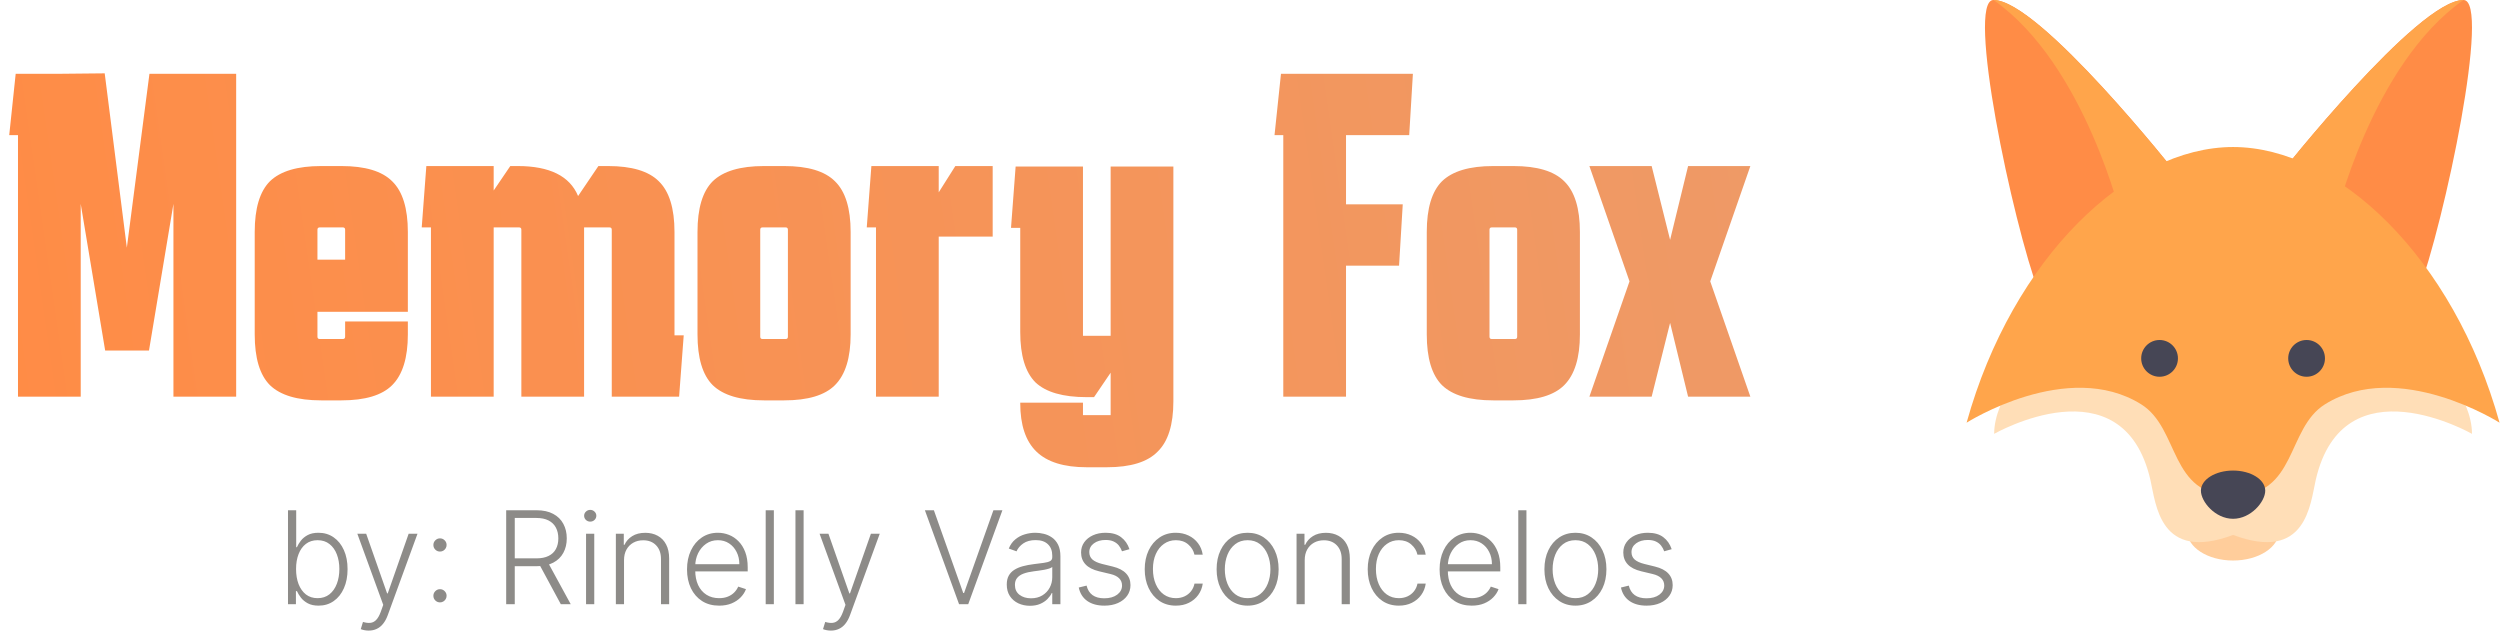 <svg width="271" height="69" viewBox="0 0 271 69" fill="none" xmlns="http://www.w3.org/2000/svg">
<path d="M31.218 65.493V55.311H32.108V59.313H32.187C32.287 59.084 32.429 58.849 32.615 58.607C32.804 58.365 33.051 58.163 33.356 58C33.664 57.835 34.052 57.752 34.519 57.752C35.145 57.752 35.696 57.917 36.17 58.249C36.644 58.577 37.013 59.038 37.278 59.631C37.544 60.221 37.676 60.909 37.676 61.694C37.676 62.483 37.544 63.174 37.278 63.767C37.017 64.361 36.649 64.823 36.175 65.154C35.704 65.486 35.157 65.652 34.534 65.652C34.07 65.652 33.682 65.569 33.371 65.403C33.062 65.237 32.814 65.034 32.625 64.792C32.436 64.546 32.29 64.308 32.187 64.076H32.078V65.493H31.218ZM32.093 61.679C32.093 62.296 32.184 62.843 32.366 63.32C32.552 63.794 32.817 64.167 33.162 64.439C33.51 64.707 33.931 64.841 34.425 64.841C34.932 64.841 35.361 64.702 35.712 64.424C36.064 64.142 36.33 63.762 36.513 63.285C36.695 62.808 36.786 62.273 36.786 61.679C36.786 61.093 36.695 60.564 36.513 60.093C36.334 59.623 36.069 59.25 35.717 58.975C35.366 58.696 34.935 58.557 34.425 58.557C33.928 58.557 33.505 58.691 33.157 58.96C32.812 59.225 32.549 59.593 32.366 60.064C32.184 60.531 32.093 61.069 32.093 61.679ZM39.963 68.356C39.787 68.356 39.623 68.34 39.471 68.306C39.318 68.273 39.197 68.237 39.108 68.197L39.346 67.417C39.648 67.509 39.917 67.543 40.152 67.516C40.387 67.493 40.596 67.387 40.778 67.198C40.961 67.012 41.123 66.727 41.266 66.343L41.544 65.567L38.735 57.856H39.694L41.962 64.324H42.031L44.298 57.856H45.258L42.026 66.701C41.89 67.069 41.723 67.375 41.524 67.62C41.325 67.869 41.095 68.053 40.833 68.172C40.575 68.295 40.285 68.356 39.963 68.356ZM47.695 65.299C47.499 65.299 47.33 65.229 47.188 65.09C47.049 64.951 46.979 64.782 46.979 64.583C46.979 64.387 47.049 64.22 47.188 64.081C47.33 63.938 47.499 63.867 47.695 63.867C47.894 63.867 48.063 63.938 48.202 64.081C48.341 64.22 48.411 64.387 48.411 64.583C48.411 64.715 48.378 64.836 48.312 64.946C48.248 65.052 48.162 65.138 48.053 65.204C47.947 65.267 47.828 65.299 47.695 65.299ZM47.695 59.79C47.499 59.79 47.33 59.721 47.188 59.581C47.049 59.442 46.979 59.273 46.979 59.074C46.979 58.879 47.049 58.711 47.188 58.572C47.33 58.43 47.499 58.358 47.695 58.358C47.894 58.358 48.063 58.43 48.202 58.572C48.341 58.711 48.411 58.879 48.411 59.074C48.411 59.207 48.378 59.328 48.312 59.437C48.248 59.543 48.162 59.629 48.053 59.696C47.947 59.759 47.828 59.79 47.695 59.79ZM54.87 65.493V55.311H58.157C58.879 55.311 59.482 55.442 59.966 55.703C60.453 55.962 60.82 56.322 61.065 56.782C61.313 57.24 61.438 57.765 61.438 58.358C61.438 58.952 61.313 59.475 61.065 59.929C60.82 60.383 60.455 60.738 59.971 60.993C59.487 61.248 58.887 61.376 58.171 61.376H55.372V60.526H58.147C58.677 60.526 59.118 60.438 59.469 60.262C59.824 60.087 60.087 59.837 60.26 59.512C60.435 59.187 60.523 58.802 60.523 58.358C60.523 57.914 60.435 57.526 60.26 57.195C60.084 56.86 59.819 56.602 59.464 56.419C59.113 56.237 58.669 56.146 58.132 56.146H55.8V65.493H54.87ZM59.36 60.899L61.865 65.493H60.791L58.311 60.899H59.36ZM63.528 65.493V57.856H64.418V65.493H63.528ZM63.981 56.544C63.798 56.544 63.643 56.482 63.513 56.36C63.384 56.234 63.319 56.083 63.319 55.907C63.319 55.732 63.384 55.583 63.513 55.46C63.643 55.334 63.798 55.271 63.981 55.271C64.163 55.271 64.319 55.334 64.448 55.46C64.577 55.583 64.642 55.732 64.642 55.907C64.642 56.083 64.577 56.234 64.448 56.36C64.319 56.482 64.163 56.544 63.981 56.544ZM67.644 60.72V65.493H66.759V57.856H67.619V59.054H67.698C67.877 58.663 68.156 58.35 68.534 58.115C68.915 57.876 69.385 57.757 69.945 57.757C70.459 57.757 70.91 57.864 71.298 58.08C71.689 58.292 71.992 58.605 72.207 59.02C72.426 59.434 72.536 59.943 72.536 60.546V65.493H71.651V60.6C71.651 59.974 71.475 59.479 71.124 59.114C70.776 58.749 70.308 58.567 69.722 58.567C69.321 58.567 68.964 58.653 68.653 58.826C68.341 58.998 68.094 59.247 67.912 59.571C67.733 59.893 67.644 60.276 67.644 60.72ZM77.953 65.652C77.241 65.652 76.624 65.486 76.104 65.154C75.584 64.82 75.181 64.357 74.896 63.767C74.614 63.174 74.473 62.491 74.473 61.719C74.473 60.95 74.614 60.267 74.896 59.671C75.181 59.071 75.574 58.602 76.074 58.264C76.578 57.922 77.16 57.752 77.819 57.752C78.233 57.752 78.633 57.828 79.017 57.98C79.402 58.13 79.746 58.36 80.051 58.672C80.36 58.98 80.603 59.369 80.782 59.84C80.961 60.307 81.051 60.861 81.051 61.5V61.938H75.085V61.157H80.146C80.146 60.667 80.046 60.226 79.848 59.835C79.652 59.441 79.379 59.129 79.027 58.9C78.679 58.672 78.276 58.557 77.819 58.557C77.335 58.557 76.909 58.686 76.541 58.945C76.174 59.203 75.885 59.545 75.676 59.969C75.471 60.393 75.367 60.857 75.363 61.361V61.828C75.363 62.435 75.468 62.965 75.676 63.419C75.888 63.87 76.189 64.22 76.576 64.468C76.964 64.717 77.423 64.841 77.953 64.841C78.315 64.841 78.631 64.785 78.903 64.672C79.178 64.56 79.408 64.409 79.594 64.22C79.783 64.028 79.925 63.817 80.022 63.588L80.862 63.862C80.746 64.183 80.555 64.48 80.29 64.752C80.028 65.024 79.7 65.242 79.306 65.408C78.915 65.57 78.464 65.652 77.953 65.652ZM83.886 55.311V65.493H83.001V55.311H83.886ZM87.112 55.311V65.493H86.227V55.311H87.112ZM90.07 68.356C89.895 68.356 89.731 68.34 89.578 68.306C89.426 68.273 89.305 68.237 89.215 68.197L89.454 67.417C89.755 67.509 90.024 67.543 90.259 67.516C90.495 67.493 90.703 67.387 90.886 67.198C91.068 67.012 91.23 66.727 91.373 66.343L91.651 65.567L88.842 57.856H89.802L92.069 64.324H92.139L94.406 57.856H95.365L92.134 66.701C91.998 67.069 91.83 67.375 91.632 67.62C91.433 67.869 91.202 68.053 90.94 68.172C90.682 68.295 90.392 68.356 90.07 68.356ZM101.233 55.311L104.415 64.284H104.504L107.686 55.311H108.66L104.957 65.493H103.962L100.258 55.311H101.233ZM111.643 65.667C111.183 65.667 110.762 65.577 110.381 65.398C109.999 65.216 109.696 64.954 109.471 64.613C109.245 64.268 109.133 63.85 109.133 63.36C109.133 62.982 109.204 62.664 109.346 62.405C109.489 62.147 109.691 61.935 109.953 61.769C110.215 61.603 110.525 61.472 110.883 61.376C111.241 61.28 111.635 61.205 112.066 61.152C112.494 61.099 112.855 61.053 113.15 61.013C113.448 60.973 113.675 60.91 113.831 60.824C113.987 60.738 114.065 60.599 114.065 60.407V60.228C114.065 59.707 113.909 59.298 113.597 59C113.289 58.698 112.845 58.547 112.265 58.547C111.715 58.547 111.266 58.668 110.918 58.91C110.573 59.152 110.331 59.437 110.192 59.765L109.351 59.462C109.524 59.044 109.762 58.711 110.067 58.463C110.372 58.211 110.714 58.03 111.092 57.921C111.469 57.808 111.852 57.752 112.24 57.752C112.532 57.752 112.835 57.79 113.15 57.866C113.468 57.942 113.763 58.075 114.035 58.264C114.306 58.45 114.527 58.71 114.696 59.044C114.865 59.376 114.949 59.797 114.949 60.307V65.493H114.065V64.284H114.01C113.904 64.51 113.746 64.729 113.538 64.941C113.329 65.153 113.067 65.327 112.752 65.463C112.437 65.599 112.068 65.667 111.643 65.667ZM111.763 64.856C112.233 64.856 112.641 64.752 112.986 64.543C113.33 64.334 113.596 64.057 113.781 63.713C113.97 63.365 114.065 62.982 114.065 62.564V61.461C113.998 61.524 113.887 61.58 113.731 61.63C113.579 61.679 113.402 61.724 113.199 61.764C113.001 61.8 112.802 61.832 112.603 61.858C112.404 61.885 112.225 61.908 112.066 61.928C111.635 61.981 111.267 62.064 110.962 62.176C110.657 62.289 110.424 62.445 110.261 62.644C110.099 62.839 110.018 63.091 110.018 63.4C110.018 63.864 110.183 64.223 110.515 64.478C110.846 64.73 111.262 64.856 111.763 64.856ZM122.434 59.532L121.624 59.76C121.544 59.532 121.432 59.325 121.286 59.139C121.14 58.953 120.949 58.806 120.714 58.696C120.482 58.587 120.194 58.532 119.849 58.532C119.332 58.532 118.908 58.655 118.576 58.9C118.245 59.145 118.079 59.462 118.079 59.85C118.079 60.178 118.192 60.445 118.417 60.65C118.646 60.852 118.997 61.013 119.471 61.133L120.625 61.416C121.264 61.572 121.743 61.819 122.061 62.157C122.383 62.495 122.544 62.919 122.544 63.429C122.544 63.86 122.424 64.243 122.186 64.578C121.947 64.912 121.614 65.176 121.186 65.368C120.762 65.557 120.27 65.652 119.71 65.652C118.964 65.652 118.349 65.484 117.865 65.15C117.381 64.811 117.072 64.324 116.936 63.688L117.786 63.479C117.895 63.933 118.109 64.276 118.427 64.508C118.749 64.74 119.171 64.856 119.695 64.856C120.281 64.856 120.75 64.725 121.102 64.463C121.453 64.198 121.629 63.867 121.629 63.469C121.629 63.161 121.526 62.902 121.321 62.694C121.115 62.481 120.804 62.326 120.386 62.226L119.138 61.928C118.475 61.769 117.985 61.517 117.666 61.172C117.348 60.828 117.189 60.4 117.189 59.89C117.189 59.469 117.304 59.099 117.532 58.781C117.761 58.459 118.076 58.208 118.477 58.025C118.878 57.843 119.335 57.752 119.849 57.752C120.548 57.752 121.107 57.911 121.524 58.229C121.945 58.544 122.249 58.978 122.434 59.532ZM127.464 65.652C126.781 65.652 126.187 65.481 125.679 65.14C125.176 64.798 124.785 64.331 124.506 63.738C124.228 63.144 124.088 62.468 124.088 61.709C124.088 60.944 124.229 60.262 124.511 59.666C124.796 59.069 125.191 58.602 125.694 58.264C126.198 57.922 126.783 57.752 127.449 57.752C127.96 57.752 128.422 57.851 128.836 58.05C129.251 58.246 129.592 58.522 129.861 58.88C130.132 59.235 130.303 59.649 130.373 60.123H129.478C129.385 59.692 129.161 59.325 128.807 59.02C128.455 58.711 128.008 58.557 127.464 58.557C126.977 58.557 126.546 58.69 126.172 58.955C125.797 59.217 125.504 59.583 125.292 60.054C125.083 60.521 124.978 61.063 124.978 61.679C124.978 62.299 125.081 62.848 125.287 63.325C125.492 63.799 125.78 64.17 126.152 64.439C126.526 64.707 126.964 64.841 127.464 64.841C127.802 64.841 128.111 64.778 128.389 64.652C128.671 64.523 128.906 64.341 129.095 64.106C129.287 63.87 129.416 63.59 129.483 63.265H130.378C130.311 63.726 130.147 64.137 129.885 64.498C129.627 64.856 129.29 65.138 128.876 65.343C128.465 65.549 127.995 65.652 127.464 65.652ZM135.242 65.652C134.583 65.652 133.999 65.484 133.492 65.15C132.988 64.815 132.594 64.352 132.309 63.762C132.024 63.169 131.881 62.485 131.881 61.709C131.881 60.927 132.024 60.239 132.309 59.646C132.594 59.049 132.988 58.585 133.492 58.254C133.999 57.919 134.583 57.752 135.242 57.752C135.902 57.752 136.484 57.919 136.987 58.254C137.491 58.589 137.885 59.053 138.171 59.646C138.459 60.239 138.603 60.927 138.603 61.709C138.603 62.485 138.461 63.169 138.175 63.762C137.89 64.352 137.494 64.815 136.987 65.15C136.484 65.484 135.902 65.652 135.242 65.652ZM135.242 64.841C135.773 64.841 136.222 64.699 136.59 64.414C136.957 64.129 137.236 63.749 137.425 63.275C137.617 62.801 137.713 62.279 137.713 61.709C137.713 61.139 137.617 60.615 137.425 60.138C137.236 59.661 136.957 59.278 136.59 58.99C136.222 58.701 135.773 58.557 135.242 58.557C134.715 58.557 134.266 58.701 133.895 58.99C133.527 59.278 133.247 59.661 133.055 60.138C132.866 60.615 132.771 61.139 132.771 61.709C132.771 62.279 132.866 62.801 133.055 63.275C133.247 63.749 133.527 64.129 133.895 64.414C134.263 64.699 134.712 64.841 135.242 64.841ZM141.431 60.72V65.493H140.546V57.856H141.406V59.054H141.485C141.664 58.663 141.943 58.35 142.321 58.115C142.702 57.876 143.172 57.757 143.732 57.757C144.246 57.757 144.697 57.864 145.085 58.08C145.476 58.292 145.779 58.605 145.995 59.02C146.213 59.434 146.323 59.943 146.323 60.546V65.493H145.438V60.6C145.438 59.974 145.262 59.479 144.911 59.114C144.563 58.749 144.095 58.567 143.509 58.567C143.108 58.567 142.751 58.653 142.44 58.826C142.128 58.998 141.881 59.247 141.699 59.571C141.52 59.893 141.431 60.276 141.431 60.72ZM151.636 65.652C150.953 65.652 150.358 65.481 149.851 65.14C149.347 64.798 148.956 64.331 148.678 63.738C148.4 63.144 148.26 62.468 148.26 61.709C148.26 60.944 148.401 60.262 148.683 59.666C148.968 59.069 149.362 58.602 149.866 58.264C150.37 57.922 150.955 57.752 151.621 57.752C152.132 57.752 152.594 57.851 153.008 58.05C153.423 58.246 153.764 58.522 154.032 58.88C154.304 59.235 154.475 59.649 154.544 60.123H153.65C153.557 59.692 153.333 59.325 152.978 59.02C152.627 58.711 152.18 58.557 151.636 58.557C151.149 58.557 150.718 58.69 150.343 58.955C149.969 59.217 149.676 59.583 149.463 60.054C149.255 60.521 149.15 61.063 149.15 61.679C149.15 62.299 149.253 62.848 149.459 63.325C149.664 63.799 149.952 64.17 150.324 64.439C150.698 64.707 151.136 64.841 151.636 64.841C151.974 64.841 152.282 64.778 152.561 64.652C152.843 64.523 153.078 64.341 153.267 64.106C153.459 63.87 153.588 63.59 153.655 63.265H154.549C154.483 63.726 154.319 64.137 154.057 64.498C153.799 64.856 153.462 65.138 153.048 65.343C152.637 65.549 152.166 65.652 151.636 65.652ZM159.533 65.652C158.821 65.652 158.204 65.486 157.684 65.154C157.164 64.82 156.761 64.357 156.476 63.767C156.194 63.174 156.053 62.491 156.053 61.719C156.053 60.95 156.194 60.267 156.476 59.671C156.761 59.071 157.154 58.602 157.654 58.264C158.158 57.922 158.74 57.752 159.399 57.752C159.814 57.752 160.213 57.828 160.597 57.98C160.982 58.13 161.327 58.36 161.631 58.672C161.94 58.98 162.183 59.369 162.362 59.84C162.541 60.307 162.631 60.861 162.631 61.5V61.938H156.665V61.157H161.726C161.726 60.667 161.626 60.226 161.428 59.835C161.232 59.441 160.959 59.129 160.607 58.9C160.259 58.672 159.857 58.557 159.399 58.557C158.915 58.557 158.489 58.686 158.122 58.945C157.754 59.203 157.465 59.545 157.256 59.969C157.051 60.393 156.947 60.857 156.943 61.361V61.828C156.943 62.435 157.048 62.965 157.256 63.419C157.469 63.87 157.769 64.22 158.156 64.468C158.544 64.717 159.003 64.841 159.533 64.841C159.895 64.841 160.211 64.785 160.483 64.672C160.758 64.56 160.988 64.409 161.174 64.22C161.363 64.028 161.506 63.817 161.602 63.588L162.442 63.862C162.326 64.183 162.135 64.48 161.87 64.752C161.608 65.024 161.28 65.242 160.886 65.408C160.495 65.57 160.044 65.652 159.533 65.652ZM165.466 55.311V65.493H164.581V55.311H165.466ZM170.775 65.652C170.116 65.652 169.533 65.484 169.025 65.15C168.522 64.815 168.127 64.352 167.842 63.762C167.557 63.169 167.415 62.485 167.415 61.709C167.415 60.927 167.557 60.239 167.842 59.646C168.127 59.049 168.522 58.585 169.025 58.254C169.533 57.919 170.116 57.752 170.775 57.752C171.435 57.752 172.017 57.919 172.52 58.254C173.024 58.589 173.419 59.053 173.704 59.646C173.992 60.239 174.136 60.927 174.136 61.709C174.136 62.485 173.994 63.169 173.709 63.762C173.424 64.352 173.028 64.815 172.52 65.15C172.017 65.484 171.435 65.652 170.775 65.652ZM170.775 64.841C171.306 64.841 171.755 64.699 172.123 64.414C172.491 64.129 172.769 63.749 172.958 63.275C173.15 62.801 173.246 62.279 173.246 61.709C173.246 61.139 173.15 60.615 172.958 60.138C172.769 59.661 172.491 59.278 172.123 58.99C171.755 58.701 171.306 58.557 170.775 58.557C170.248 58.557 169.799 58.701 169.428 58.99C169.06 59.278 168.78 59.661 168.588 60.138C168.399 60.615 168.305 61.139 168.305 61.709C168.305 62.279 168.399 62.801 168.588 63.275C168.78 63.749 169.06 64.129 169.428 64.414C169.796 64.699 170.245 64.841 170.775 64.841ZM181.21 59.532L180.399 59.76C180.32 59.532 180.207 59.325 180.061 59.139C179.915 58.953 179.725 58.806 179.489 58.696C179.257 58.587 178.969 58.532 178.624 58.532C178.107 58.532 177.683 58.655 177.352 58.9C177.02 59.145 176.854 59.462 176.854 59.85C176.854 60.178 176.967 60.445 177.193 60.65C177.421 60.852 177.773 61.013 178.247 61.133L179.4 61.416C180.04 61.572 180.519 61.819 180.837 62.157C181.158 62.495 181.319 62.919 181.319 63.429C181.319 63.86 181.2 64.243 180.961 64.578C180.722 64.912 180.389 65.176 179.962 65.368C179.537 65.557 179.045 65.652 178.485 65.652C177.739 65.652 177.125 65.484 176.641 65.15C176.157 64.811 175.847 64.324 175.711 63.688L176.561 63.479C176.671 63.933 176.884 64.276 177.202 64.508C177.524 64.74 177.947 64.856 178.47 64.856C179.057 64.856 179.526 64.725 179.877 64.463C180.229 64.198 180.404 63.867 180.404 63.469C180.404 63.161 180.301 62.902 180.096 62.694C179.89 62.481 179.579 62.326 179.161 62.226L177.913 61.928C177.251 61.769 176.76 61.517 176.442 61.172C176.124 60.828 175.965 60.4 175.965 59.89C175.965 59.469 176.079 59.099 176.308 58.781C176.536 58.459 176.851 58.208 177.252 58.025C177.653 57.843 178.111 57.752 178.624 57.752C179.324 57.752 179.882 57.911 180.3 58.229C180.721 58.544 181.024 58.978 181.21 59.532Z" fill="#8D8B88"/>
<path d="M237.085 57.56C237.085 59.328 239.315 60.761 242.066 60.761C244.816 60.761 247.046 59.328 247.046 57.56H237.085Z" fill="#FFCD9B"/>
<path d="M263.979 39.06H242.066H220.152C220.152 39.06 216.167 43.044 216.167 47.029C216.167 47.029 230.112 39.06 233.101 52.009C233.706 54.634 234.097 60.974 242.066 57.986C250.034 60.974 250.425 54.634 251.03 52.009C254.019 39.06 267.964 47.029 267.964 47.029C267.964 43.044 263.979 39.06 263.979 39.06Z" fill="#FFDEB7"/>
<path d="M247.121 18.926C247.121 18.926 262.062 0 267.042 0C270.031 0 265.05 23.906 262.062 31.875L247.121 18.926Z" fill="#FF8C46"/>
<path d="M267.042 0C257.081 6.973 253.097 23.906 253.097 23.906L252.754 23.808L247.121 18.926C247.121 18.926 262.062 0 267.042 0Z" fill="#FFA54B"/>
<path d="M236.014 18.926C236.014 18.926 221.073 0 216.093 0C213.104 0 218.085 23.906 221.073 31.875L236.014 18.926Z" fill="#FF8C46"/>
<path d="M216.093 0C226.054 6.973 230.038 23.906 230.038 23.906L230.381 23.808L236.014 18.926C236.014 18.926 221.073 0 216.093 0Z" fill="#FFA54B"/>
<path d="M213.179 45.82C213.179 45.82 224.136 38.847 232.105 43.828C236.328 46.467 235.093 53.747 242.065 53.747C249.038 53.747 247.803 46.467 252.026 43.828C259.995 38.847 270.952 45.82 270.952 45.82C265.971 27.89 253.332 15.937 242.065 15.937C230.799 15.937 218.159 27.89 213.179 45.82Z" fill="#FFA54B"/>
<path d="M234.097 40.84C235.197 40.84 236.089 39.947 236.089 38.847C236.089 37.747 235.197 36.855 234.097 36.855C232.997 36.855 232.105 37.747 232.105 38.847C232.105 39.947 232.997 40.84 234.097 40.84Z" fill="#464655"/>
<path d="M250.034 40.84C251.135 40.84 252.026 39.947 252.026 38.847C252.026 37.747 251.135 36.855 250.034 36.855C248.934 36.855 248.042 37.747 248.042 38.847C248.042 39.947 248.934 40.84 250.034 40.84Z" fill="#464655"/>
<path d="M245.552 53.187C245.552 54.39 243.991 56.237 242.066 56.237C240.14 56.237 238.579 54.39 238.579 53.187C238.579 51.983 240.14 51.008 242.066 51.008C243.991 51.008 245.552 51.983 245.552 53.187Z" fill="#464655"/>
<path d="M1.95 43V14.65H1L1.7 8H6.4L11.35 7.95L13.75 26.85L16.2 8H25.6V43H18.8V22.1L16.15 38H11.4L8.75 22.1V43H1.95ZM27.611 36.25V25.15C27.611 22.583 28.161 20.75 29.261 19.65C30.395 18.55 32.245 18 34.811 18H37.011C39.578 18 41.411 18.55 42.511 19.65C43.645 20.75 44.211 22.583 44.211 25.15V33.8H34.411V36.5C34.411 36.667 34.495 36.75 34.661 36.75H37.161C37.328 36.75 37.411 36.667 37.411 36.5V34.85H44.211V36.25C44.211 38.783 43.645 40.617 42.511 41.75C41.411 42.85 39.578 43.4 37.011 43.4H34.811C32.245 43.4 30.395 42.85 29.261 41.75C28.161 40.65 27.611 38.817 27.611 36.25ZM37.411 24.9C37.411 24.733 37.328 24.65 37.161 24.65H34.661C34.495 24.65 34.411 24.733 34.411 24.9V28.15H37.411V24.9ZM46.715 43V24.65H45.715L46.215 18H53.515V20.65L55.315 18H56.115C59.581 18 61.765 19.083 62.665 21.25L64.865 18H65.915C68.481 18 70.315 18.55 71.415 19.65C72.548 20.75 73.115 22.583 73.115 25.15V36.35H74.115L73.615 43H66.315V24.9C66.315 24.733 66.231 24.65 66.065 24.65H63.315C63.315 24.783 63.315 24.95 63.315 25.15V43H56.515V24.9C56.515 24.733 56.431 24.65 56.265 24.65H53.515V43H46.715ZM85.409 24.9C85.409 24.733 85.326 24.65 85.159 24.65H82.659C82.493 24.65 82.409 24.733 82.409 24.9V36.5C82.409 36.667 82.493 36.75 82.659 36.75H85.159C85.326 36.75 85.409 36.667 85.409 36.5V24.9ZM75.609 36.25V25.15C75.609 22.583 76.159 20.75 77.259 19.65C78.393 18.55 80.243 18 82.809 18H85.009C87.576 18 89.409 18.55 90.509 19.65C91.643 20.75 92.209 22.583 92.209 25.15V36.25C92.209 38.783 91.643 40.617 90.509 41.75C89.409 42.85 87.576 43.4 85.009 43.4H82.809C80.243 43.4 78.393 42.85 77.259 41.75C76.159 40.65 75.609 38.817 75.609 36.25ZM94.957 43V24.65H93.957L94.457 18H101.757V20.85L103.557 18H107.607V25.65H101.757V43H94.957ZM117.794 43.05C115.227 43.05 113.377 42.517 112.244 41.45C111.144 40.35 110.594 38.533 110.594 36V24.7H109.594L110.094 18.05H117.394V36.4H120.394V18.05H127.194V43.5C127.194 46.033 126.627 47.85 125.494 48.95C124.394 50.083 122.56 50.65 119.994 50.65H117.794C115.327 50.65 113.51 50.083 112.344 48.95C111.177 47.817 110.594 46.067 110.594 43.7V43.65H117.394V45H120.394V40.4L118.594 43.05H117.794ZM139.108 43V14.65H138.158L138.858 8H153.158L152.758 14.65H145.908V22.15H152.058L151.658 28.8H145.908V43H139.108ZM164.462 24.9C164.462 24.733 164.379 24.65 164.212 24.65H161.712C161.545 24.65 161.462 24.733 161.462 24.9V36.5C161.462 36.667 161.545 36.75 161.712 36.75H164.212C164.379 36.75 164.462 36.667 164.462 36.5V24.9ZM154.662 36.25V25.15C154.662 22.583 155.212 20.75 156.312 19.65C157.445 18.55 159.295 18 161.862 18H164.062C166.629 18 168.462 18.55 169.562 19.65C170.695 20.75 171.262 22.583 171.262 25.15V36.25C171.262 38.783 170.695 40.617 169.562 41.75C168.462 42.85 166.629 43.4 164.062 43.4H161.862C159.295 43.4 157.445 42.85 156.312 41.75C155.212 40.65 154.662 38.817 154.662 36.25ZM172.289 43L176.639 30.5L172.289 18H179.039L181.039 26L182.989 18H189.739L185.389 30.5L189.739 43H182.989L181.039 35L179.039 43H172.289Z" fill="url(#paint0_linear_4_2)"/>
<defs>
<linearGradient id="paint0_linear_4_2" x1="0" y1="41.194" x2="193.593" y2="13.317" gradientUnits="userSpaceOnUse">
<stop stop-color="#FF8C46"/>
<stop offset="1" stop-color="#EE9A67"/>
</linearGradient>
</defs>
</svg>
